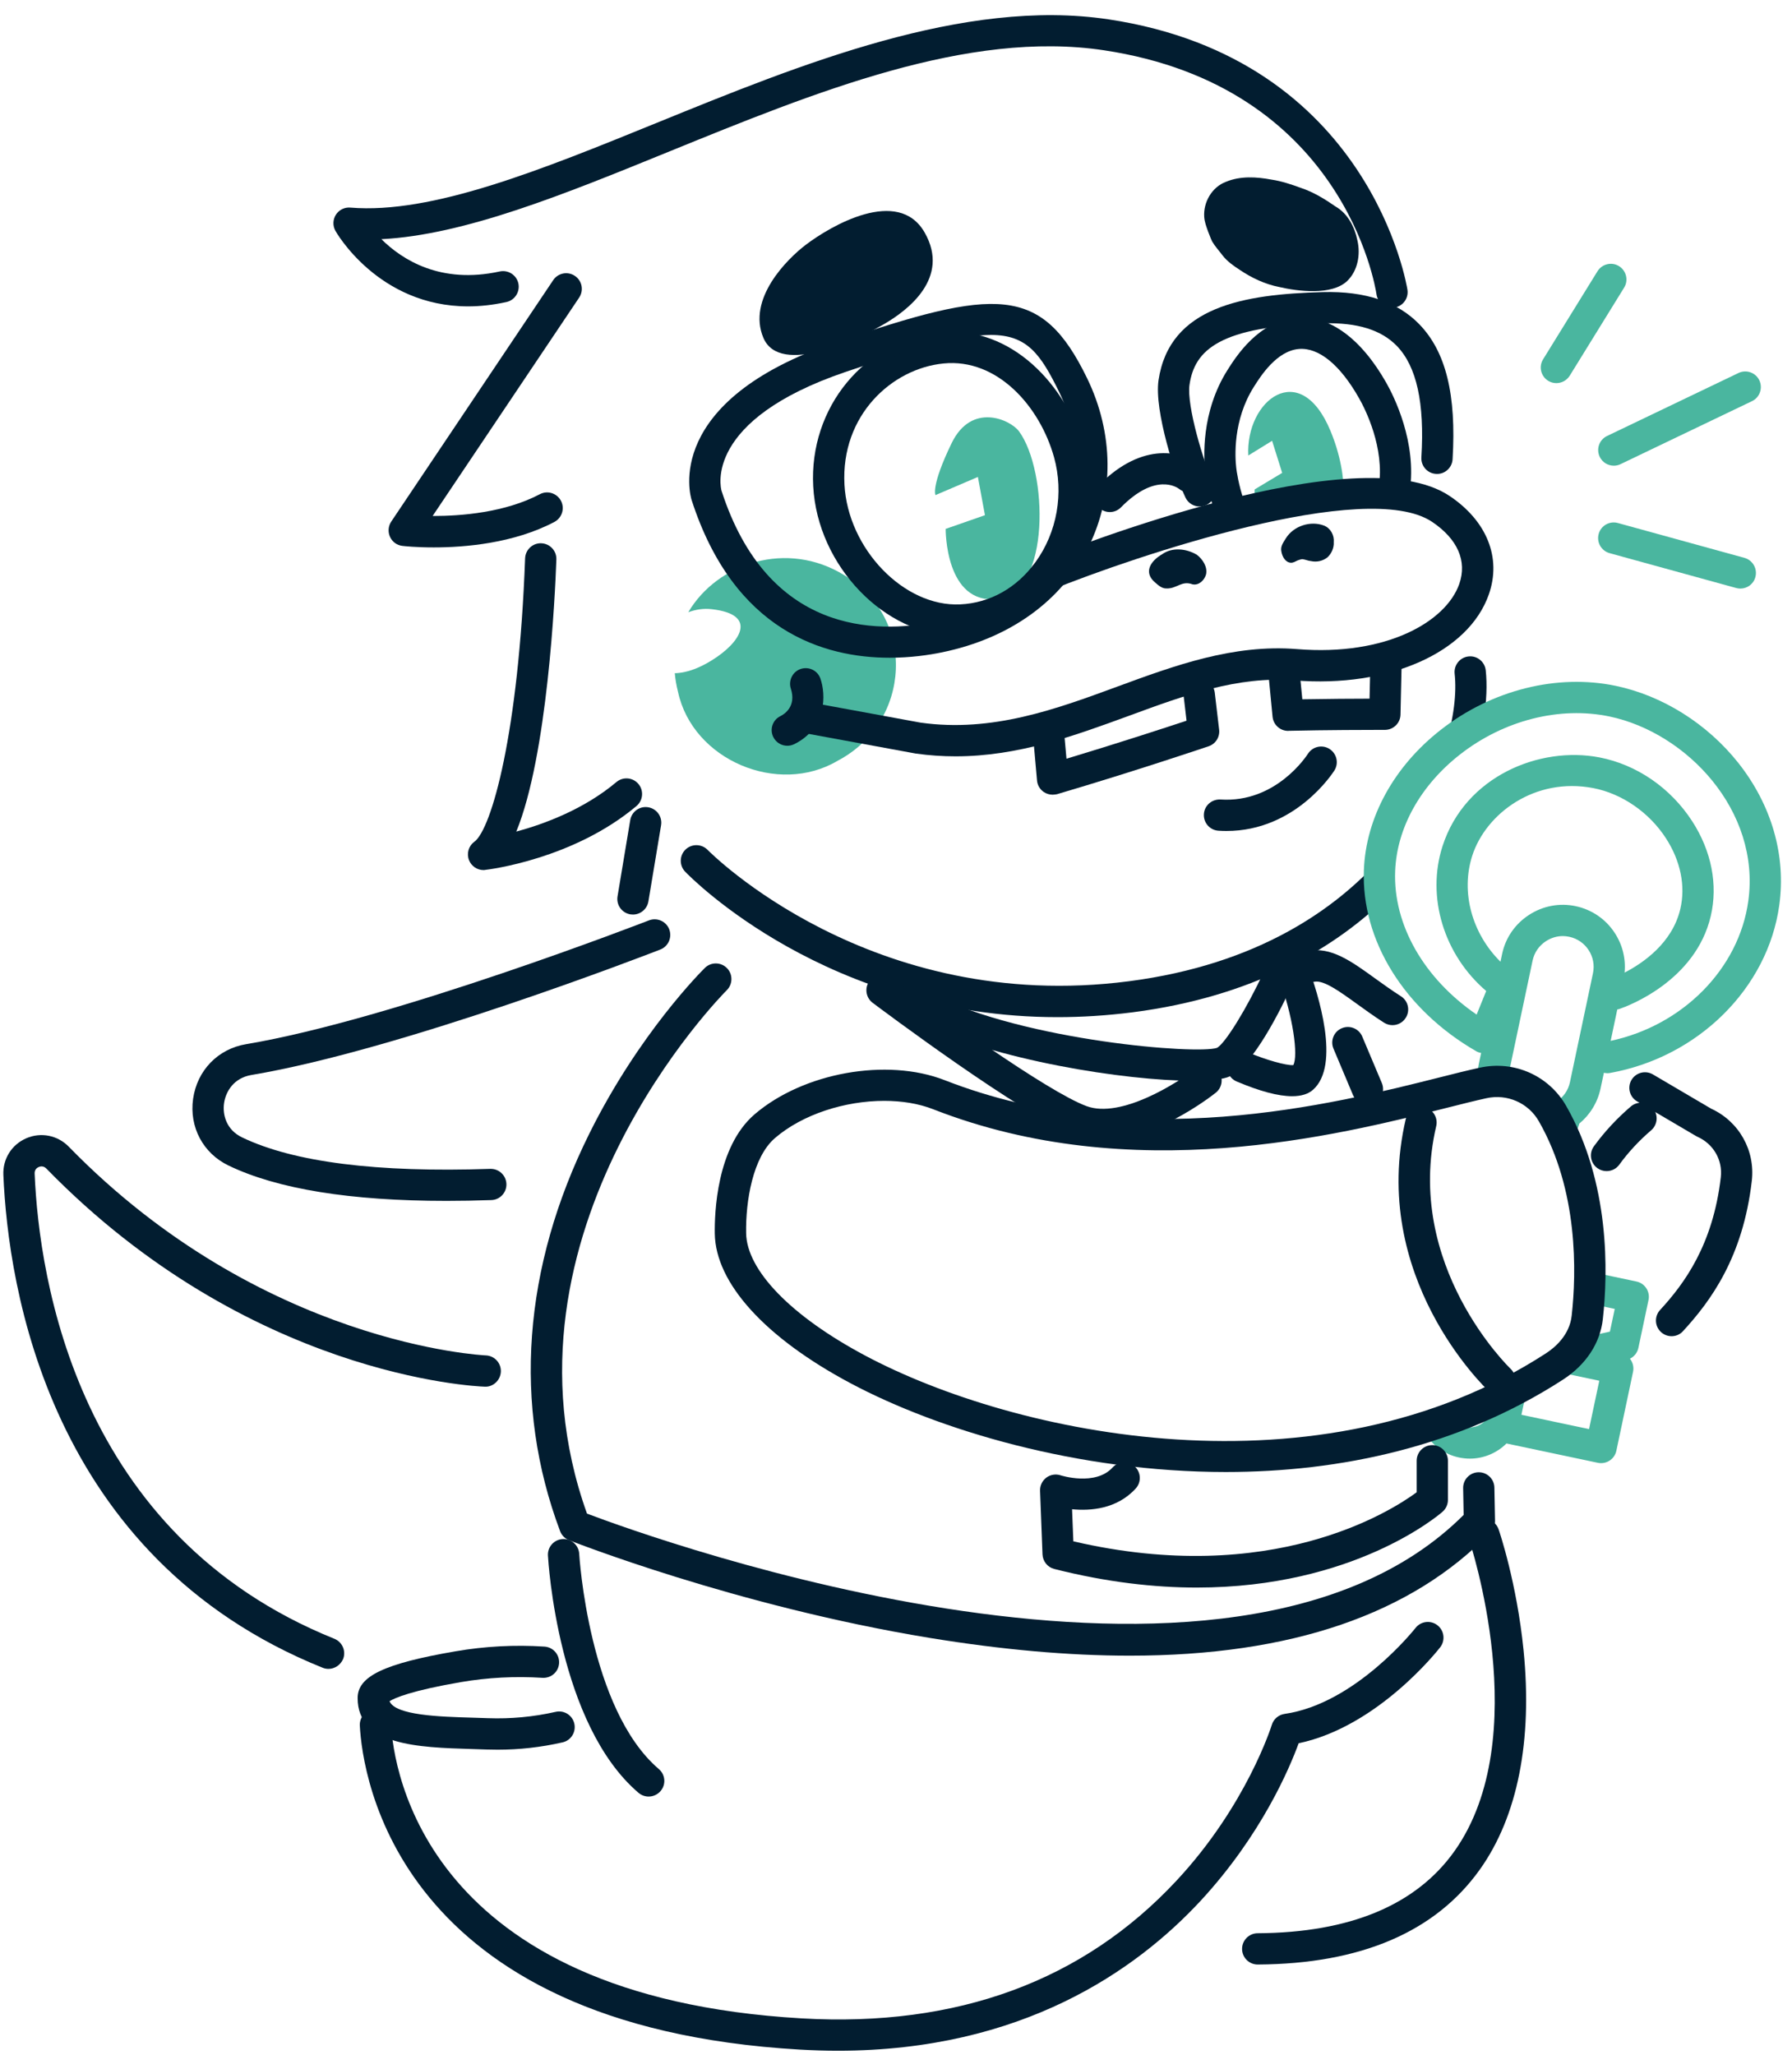 <svg width="82" height="94" viewBox="0 0 82 94" fill="none" xmlns="http://www.w3.org/2000/svg">
<path d="M38.632 26.311C36.031 24.7 32.834 25.736 31.495 28.006C31.838 27.88 32.202 27.822 32.574 27.868C34.743 28.117 33.856 29.419 32.565 30.209C32.056 30.524 31.481 30.779 30.877 30.796C30.903 31.076 30.951 31.359 31.026 31.651C31.695 34.768 35.607 36.419 38.332 34.799C41.703 33.028 41.955 28.283 38.632 26.311Z" fill="#4AB69F"/>
<path d="M63.718 46.895C63.587 46.895 63.455 46.858 63.335 46.784C62.883 46.495 62.462 46.191 62.09 45.922C61.306 45.356 60.568 44.823 60.147 44.909C59.761 44.992 59.383 44.74 59.3 44.354C59.217 43.968 59.469 43.587 59.855 43.507C60.894 43.29 61.836 43.971 62.929 44.761C63.301 45.029 63.687 45.307 64.105 45.573C64.44 45.785 64.537 46.228 64.325 46.56C64.188 46.778 63.956 46.895 63.718 46.895Z" fill="#021D30"/>
<path d="M76.49 61.124C76.318 61.124 76.143 61.061 76.006 60.935C75.714 60.666 75.697 60.214 75.963 59.925C77.071 58.723 78.384 56.946 78.742 53.852C78.833 53.068 78.404 52.327 77.677 52.003C77.651 51.992 77.629 51.98 77.606 51.966L74.91 50.381C74.57 50.181 74.455 49.743 74.655 49.402C74.856 49.062 75.293 48.95 75.634 49.148L78.295 50.713C79.575 51.299 80.321 52.621 80.161 54.015C79.758 57.518 78.267 59.53 77.013 60.892C76.876 61.046 76.684 61.124 76.49 61.124Z" fill="#021D30"/>
<path d="M73.514 53.572C73.368 53.572 73.219 53.526 73.093 53.434C72.773 53.203 72.704 52.753 72.936 52.436C73.419 51.772 73.989 51.159 74.624 50.616C74.925 50.358 75.377 50.395 75.634 50.696C75.892 50.996 75.855 51.448 75.554 51.706C75.002 52.178 74.51 52.708 74.092 53.283C73.955 53.471 73.737 53.572 73.514 53.572Z" fill="#021D30"/>
<path d="M63.694 14.078C63.345 14.078 63.039 13.82 62.987 13.465C62.927 13.059 61.436 3.939 50.51 2.299C44.292 1.366 37.324 4.202 30.587 6.946C25.803 8.895 21.253 10.749 17.452 10.941C18.402 11.883 20.165 13.01 22.867 12.418C23.253 12.335 23.634 12.578 23.72 12.964C23.802 13.351 23.559 13.731 23.173 13.817C22.549 13.954 21.962 14.015 21.419 14.015C17.298 14.015 15.366 10.595 15.346 10.555C15.22 10.323 15.229 10.043 15.372 9.819C15.515 9.599 15.767 9.473 16.03 9.496C19.765 9.805 24.761 7.773 30.049 5.621C36.643 2.937 44.115 -0.105 50.722 0.885C62.736 2.688 64.39 13.156 64.404 13.262C64.461 13.654 64.189 14.015 63.797 14.072C63.763 14.075 63.726 14.078 63.694 14.078Z" fill="#021D30"/>
<path d="M19.845 25.041C19.027 25.041 18.474 24.98 18.414 24.972C18.165 24.943 17.951 24.789 17.848 24.56C17.742 24.334 17.765 24.067 17.902 23.861L25.314 12.815C25.534 12.486 25.98 12.4 26.307 12.621C26.636 12.841 26.722 13.285 26.501 13.614L19.796 23.604C19.808 23.604 19.819 23.604 19.831 23.604C21.104 23.604 23.107 23.447 24.701 22.608C25.05 22.422 25.483 22.559 25.669 22.909C25.852 23.258 25.717 23.69 25.368 23.876C23.511 24.855 21.273 25.041 19.845 25.041Z" fill="#021D30"/>
<path d="M22.128 39.801C21.836 39.801 21.57 39.624 21.461 39.346C21.344 39.043 21.441 38.699 21.704 38.508C22.494 37.93 23.736 33.523 24.028 25.541C24.043 25.146 24.377 24.835 24.769 24.852C25.164 24.866 25.473 25.198 25.459 25.593C25.399 27.278 25.053 34.561 23.625 38.041C24.901 37.695 26.724 37.022 28.206 35.775C28.51 35.52 28.959 35.56 29.213 35.861C29.468 36.164 29.428 36.613 29.128 36.868C26.235 39.303 22.371 39.775 22.208 39.792C22.185 39.798 22.157 39.801 22.128 39.801Z" fill="#021D30"/>
<path d="M28.962 41.836C28.922 41.836 28.885 41.833 28.845 41.827C28.456 41.761 28.192 41.395 28.258 41.003L28.839 37.515C28.905 37.126 29.271 36.862 29.663 36.928C30.052 36.994 30.316 37.36 30.25 37.752L29.669 41.241C29.609 41.587 29.305 41.836 28.962 41.836Z" fill="#021D30"/>
<path d="M46.63 19.732C46.243 19.203 44.464 18.376 43.545 20.273C42.583 22.259 42.807 22.648 42.807 22.648L44.747 21.818L45.07 23.567L43.273 24.194C43.273 24.194 43.239 27.699 45.663 27.396C48.092 27.093 47.952 21.538 46.63 19.732Z" fill="#4AB69F"/>
<path d="M43.77 29.084C40.502 29.084 37.409 25.893 37.212 22.247C37.017 18.639 39.572 15.543 43.032 15.202C46.292 14.884 48.807 17.643 49.611 20.533C50.184 22.588 49.786 24.837 48.547 26.546C47.442 28.071 45.788 28.992 44.002 29.075C43.925 29.081 43.848 29.084 43.77 29.084ZM43.172 16.627C40.812 16.859 38.471 18.997 38.642 22.17C38.8 25.106 41.367 27.77 43.937 27.647C45.301 27.584 46.529 26.895 47.388 25.707C48.372 24.348 48.687 22.556 48.232 20.917C47.588 18.602 45.642 16.378 43.172 16.627Z" fill="#021D30"/>
<path d="M60.769 22.728C61.015 22.728 61.255 22.74 61.495 22.757C61.51 21.835 61.329 20.785 60.877 19.701C59.486 16.361 56.994 18.318 57.12 20.837L58.21 20.164L58.671 21.632L57.412 22.388C57.412 22.388 57.372 22.648 57.563 23.272C58.594 22.923 59.675 22.728 60.769 22.728Z" fill="#4AB69F"/>
<path d="M56.274 23.919C55.979 23.919 55.702 23.736 55.599 23.441C55.284 22.548 55.178 21.781 55.152 21.567C55.081 20.968 54.946 18.862 56.168 16.928C56.557 16.312 57.593 14.678 59.322 14.535C60.818 14.407 62.281 15.471 63.44 17.52C63.777 18.115 64.847 20.233 64.507 22.485C64.447 22.874 64.086 23.146 63.694 23.086C63.302 23.026 63.036 22.663 63.093 22.273C63.365 20.476 62.475 18.722 62.195 18.227C61.328 16.69 60.346 15.889 59.439 15.963C58.417 16.049 57.688 17.202 57.376 17.695C56.403 19.231 56.514 20.92 56.569 21.401C56.583 21.526 56.672 22.193 56.944 22.969C57.075 23.341 56.878 23.75 56.506 23.882C56.431 23.907 56.351 23.919 56.274 23.919Z" fill="#021D30"/>
<path d="M43.724 34.598C43.135 34.598 42.531 34.558 41.91 34.472C41.901 34.472 41.89 34.47 41.882 34.467L36.845 33.542C36.456 33.471 36.198 33.099 36.27 32.71C36.341 32.32 36.713 32.063 37.102 32.134L42.122 33.056C45.401 33.517 48.323 32.441 51.145 31.402C53.746 30.446 56.433 29.459 59.352 29.693C63.427 30.025 66.168 28.443 66.775 26.712C67.141 25.664 66.698 24.657 65.533 23.873C62.531 21.858 51.917 25.444 48.083 26.995C47.716 27.144 47.299 26.966 47.153 26.6C47.004 26.234 47.181 25.816 47.548 25.67C49.03 25.069 62.165 19.892 66.332 22.688C68.04 23.833 68.713 25.515 68.129 27.187C67.196 29.854 63.544 31.471 59.24 31.124C56.639 30.913 54.212 31.805 51.643 32.75C49.159 33.657 46.603 34.598 43.724 34.598Z" fill="#021D30"/>
<path d="M48.166 36.353C48.023 36.353 47.882 36.31 47.762 36.23C47.585 36.11 47.47 35.915 47.453 35.703L47.293 33.906C47.258 33.511 47.547 33.165 47.942 33.131C48.334 33.093 48.684 33.385 48.718 33.78L48.801 34.707C51.176 33.992 53.322 33.291 54.295 32.968L54.164 31.849C54.118 31.456 54.398 31.102 54.79 31.053C55.182 31.007 55.537 31.288 55.586 31.68L55.786 33.377C55.826 33.712 55.626 34.029 55.306 34.138C55.271 34.149 51.949 35.274 48.369 36.33C48.3 36.341 48.231 36.353 48.166 36.353Z" fill="#021D30"/>
<path d="M58.943 33.434C58.577 33.434 58.268 33.156 58.231 32.787L58.056 30.976C58.019 30.584 58.305 30.232 58.7 30.195C59.092 30.16 59.444 30.444 59.481 30.838L59.593 31.989C60.772 31.969 61.948 31.96 62.669 31.96L62.703 30.478C62.712 30.089 63.03 29.779 63.419 29.779C63.425 29.779 63.43 29.779 63.436 29.779C63.831 29.788 64.143 30.114 64.134 30.509L64.085 32.69C64.077 33.079 63.759 33.388 63.37 33.388C63.364 33.388 63.324 33.388 63.204 33.388C62.638 33.388 60.703 33.391 58.963 33.431C58.955 33.434 58.949 33.434 58.943 33.434Z" fill="#021D30"/>
<path d="M36.856 11.21C36.027 11.845 34.175 13.668 34.933 15.457C35.695 17.245 39.312 15.505 40.519 14.787C41.492 14.209 43.513 12.732 42.308 10.632C41.1 8.529 38.01 10.329 36.856 11.21Z" fill="#021D30"/>
<path d="M55.944 11.685C55.787 11.473 55.604 11.279 55.469 11.05C55.392 10.898 55.343 10.735 55.275 10.578C55.2 10.363 55.117 10.146 55.103 9.917C55.06 9.247 55.458 8.555 56.099 8.317C56.757 8.042 57.498 8.088 58.185 8.217C58.648 8.286 59.095 8.437 59.535 8.598C60.111 8.789 60.626 9.11 61.124 9.453C61.679 9.777 61.991 10.389 62.114 11.001C62.263 11.645 62.131 12.389 61.642 12.858C60.935 13.522 59.404 13.331 58.525 13.127C57.882 12.999 57.283 12.716 56.74 12.352C56.448 12.163 56.159 11.96 55.944 11.685Z" fill="#021D30"/>
<path d="M54.891 23.169C54.624 23.169 54.37 23.02 54.247 22.763C53.797 21.827 52.807 18.788 53.013 17.394C53.514 14.017 56.922 13.459 60.534 13.362C62.462 13.31 63.95 13.803 64.946 14.833C66.163 16.089 66.646 18.052 66.469 21.009C66.446 21.403 66.103 21.707 65.71 21.678C65.316 21.655 65.015 21.315 65.041 20.92C65.192 18.427 64.823 16.762 63.919 15.826C63.204 15.088 62.105 14.75 60.574 14.79C55.8 14.922 54.664 16.009 54.43 17.603C54.292 18.539 55.077 21.186 55.537 22.142C55.709 22.497 55.56 22.926 55.202 23.098C55.099 23.146 54.993 23.169 54.891 23.169Z" fill="#021D30"/>
<path d="M40.709 30.088C37.704 30.088 33.589 28.878 31.648 22.874C31.588 22.688 30.312 18.347 38.239 15.657C45.568 13.167 47.657 13.004 49.746 17.305C50.965 19.812 50.991 22.619 49.817 25.003C48.598 27.481 46.217 29.198 43.115 29.839C42.494 29.968 41.656 30.088 40.709 30.088ZM45.344 15.322C44.017 15.322 42.019 15.883 38.7 17.011C32.184 19.223 32.979 22.316 33.016 22.448C35.131 28.984 40.071 29.007 42.829 28.437C45.49 27.888 47.517 26.443 48.538 24.371C49.514 22.385 49.488 20.038 48.464 17.929C47.617 16.195 46.999 15.322 45.344 15.322Z" fill="#021D30"/>
<path d="M50.785 23.424C50.604 23.424 50.421 23.355 50.284 23.218C50.004 22.94 49.998 22.488 50.275 22.205C52.321 20.127 54.176 20.679 54.871 21.263C55.175 21.518 55.215 21.967 54.96 22.27C54.708 22.571 54.264 22.611 53.961 22.368C53.844 22.279 52.859 21.618 51.294 23.209C51.154 23.352 50.968 23.424 50.785 23.424Z" fill="#021D30"/>
<path d="M53.373 26.918C53.851 26.938 54.066 26.543 54.567 26.729C54.858 26.792 55.116 26.54 55.188 26.274C55.265 25.933 55.027 25.573 54.764 25.375C54.286 25.095 53.645 25.02 53.176 25.355C52.646 25.662 52.3 26.191 52.873 26.66C53.018 26.786 53.173 26.924 53.373 26.918Z" fill="#021D30"/>
<path d="M59.371 25.639C59.443 25.61 59.517 25.587 59.595 25.578C59.729 25.593 59.855 25.656 59.992 25.667C60.253 25.724 60.525 25.664 60.736 25.501C60.928 25.332 61.048 25.055 61.031 24.803C61.063 24.488 60.885 24.159 60.585 24.042C59.964 23.807 59.191 24.059 58.839 24.626C58.722 24.82 58.579 24.995 58.636 25.238C58.676 25.461 58.811 25.722 59.062 25.742C59.174 25.75 59.274 25.684 59.371 25.639Z" fill="#021D30"/>
<path d="M56.124 38.013C56.004 38.013 55.881 38.01 55.755 38.001C55.36 37.975 55.063 37.635 55.089 37.24C55.114 36.845 55.452 36.553 55.85 36.573C58.385 36.739 59.79 34.573 59.85 34.481C60.062 34.149 60.503 34.049 60.838 34.261C61.169 34.473 61.27 34.91 61.061 35.245C60.983 35.363 59.278 38.013 56.124 38.013Z" fill="#021D30"/>
<path d="M36.028 34.115C35.764 34.115 35.513 33.969 35.387 33.72C35.209 33.365 35.352 32.936 35.707 32.761C35.888 32.673 36.451 32.318 36.188 31.502C36.068 31.13 36.268 30.724 36.64 30.601C37.012 30.478 37.413 30.672 37.541 31.041C37.788 31.748 37.853 33.288 36.345 34.041C36.242 34.089 36.134 34.115 36.028 34.115Z" fill="#021D30"/>
<path d="M66.125 34.15C66.663 33.7 67.252 33.305 67.879 32.976C68.031 32.083 68.054 31.294 67.985 30.661C67.942 30.269 67.59 29.983 67.195 30.029C66.803 30.072 66.52 30.427 66.563 30.819C66.66 31.697 66.528 32.865 66.125 34.15Z" fill="#021D30"/>
<path d="M63.126 39.827C63.131 39.641 63.151 39.458 63.172 39.278C61.145 41.541 57.6 44.117 51.656 44.887C39.849 46.418 32.48 38.98 32.383 38.88C32.108 38.597 31.656 38.588 31.37 38.86C31.086 39.135 31.078 39.587 31.35 39.873C31.636 40.171 37.892 46.529 48.394 46.529C49.495 46.529 50.646 46.458 51.839 46.306C57.328 45.596 60.931 43.424 63.229 41.267C63.149 40.789 63.108 40.308 63.126 39.827Z" fill="#021D30"/>
<path d="M54.569 49.439C51.516 49.439 45.509 48.501 42.003 46.77C41.649 46.595 41.503 46.166 41.68 45.811C41.855 45.456 42.284 45.313 42.639 45.487C46.991 47.637 54.806 48.237 55.685 47.934C56.051 47.754 57.067 46.111 57.84 44.431C58.006 44.074 58.429 43.916 58.787 44.08C59.145 44.245 59.302 44.669 59.139 45.027C58.636 46.123 57.348 48.733 56.275 49.236C55.986 49.374 55.382 49.439 54.569 49.439Z" fill="#021D30"/>
<path d="M50.468 52.152C50.047 52.152 49.633 52.089 49.235 51.946C46.868 51.079 40.212 46.085 39.931 45.873C39.617 45.636 39.551 45.187 39.788 44.872C40.026 44.557 40.475 44.491 40.79 44.729C42.664 46.14 47.924 49.943 49.724 50.601C51.298 51.179 53.879 49.542 54.743 48.864C55.053 48.621 55.505 48.672 55.748 48.984C55.991 49.293 55.94 49.745 55.628 49.989C55.307 50.243 52.803 52.152 50.468 52.152Z" fill="#021D30"/>
<path d="M59.125 50.146C58.495 50.146 57.648 49.92 56.586 49.471C56.223 49.316 56.054 48.896 56.209 48.532C56.363 48.169 56.781 47.997 57.147 48.154C57.926 48.483 58.847 48.744 59.179 48.724C59.414 48.303 59.179 46.498 58.492 44.643C58.355 44.274 58.544 43.862 58.913 43.724C59.285 43.587 59.694 43.776 59.831 44.145C60.33 45.487 61.351 48.727 60.083 49.851C59.86 50.049 59.54 50.146 59.125 50.146Z" fill="#021D30"/>
<path d="M79.537 34.891C78.12 33.108 76.083 31.826 73.945 31.376C71.261 30.81 68.265 31.559 65.935 33.38C63.786 35.056 62.501 37.397 62.41 39.798C62.287 43.015 64.258 46.191 67.555 48.091C67.624 48.131 67.701 48.154 67.775 48.169L67.678 48.624C67.606 48.961 67.601 49.293 67.65 49.617C68.202 49.482 68.691 49.373 69.057 49.308C69.049 49.182 69.052 49.05 69.077 48.921L70.13 43.939C70.208 43.573 70.425 43.258 70.743 43.052C70.978 42.9 71.241 42.82 71.513 42.82C71.61 42.82 71.707 42.832 71.805 42.852C72.566 43.012 73.055 43.762 72.892 44.523L71.839 49.505C71.762 49.871 71.544 50.186 71.227 50.392C70.975 50.555 70.689 50.63 70.397 50.618C70.754 51.334 71.198 52.269 71.616 53.274L72.251 51.457C72.257 51.437 72.26 51.419 72.265 51.4C72.743 51.005 73.098 50.452 73.238 49.8L73.393 49.073C73.444 49.084 73.496 49.093 73.55 49.093C73.593 49.093 73.636 49.09 73.679 49.081C77.711 48.358 80.893 45.201 81.417 41.412C81.735 39.132 81.065 36.816 79.537 34.891ZM72.102 41.452C71.361 41.295 70.603 41.438 69.965 41.853C69.326 42.268 68.889 42.903 68.734 43.644L68.66 43.993C67.36 42.709 66.831 40.817 67.369 39.143C67.99 37.217 70.234 35.534 72.912 36.052C74.223 36.307 75.465 37.163 76.229 38.342C76.901 39.378 77.136 40.528 76.89 41.578C76.526 43.141 75.178 44.059 74.34 44.491C74.4 43.856 74.246 43.224 73.891 42.68C73.479 42.045 72.843 41.61 72.102 41.452ZM80 41.218C79.571 44.317 77.001 46.91 73.702 47.614L74.005 46.177C74.04 46.171 74.077 46.166 74.111 46.151C74.466 46.031 77.585 44.886 78.283 41.904C78.618 40.471 78.315 38.928 77.431 37.563C76.443 36.041 74.895 34.976 73.187 34.647C70.471 34.121 67.046 35.494 66.01 38.702C65.257 41.037 66.076 43.684 68.007 45.333L67.569 46.412C65.16 44.76 63.746 42.308 63.841 39.853C63.915 37.872 65 35.924 66.817 34.507C68.817 32.945 71.373 32.298 73.653 32.776C77.179 33.517 80.57 37.085 80 41.218Z" fill="#4AB69F"/>
<path d="M72.091 54.467C72.111 54.521 72.131 54.576 72.148 54.63C72.131 54.576 72.114 54.521 72.091 54.467Z" fill="#4AB69F"/>
<path d="M72.644 59.612L73.889 59.876L73.668 60.914L71.468 61.398C71.459 61.401 71.451 61.404 71.442 61.407C71.279 61.593 71.107 61.773 70.924 61.953C70.915 62.002 70.907 62.05 70.907 62.102C70.907 62.44 71.144 62.729 71.474 62.8L73.182 63.161L72.713 65.373L69.619 64.718L70.037 62.74C69.49 63.187 68.904 63.604 68.314 63.974L68.194 64.534C68.085 65.052 67.576 65.384 67.058 65.273C66.843 65.227 66.663 65.11 66.531 64.955C66.053 65.184 65.596 65.373 65.184 65.513C65.51 66.085 66.068 66.526 66.763 66.672C66.929 66.706 67.095 66.724 67.258 66.724C67.897 66.724 68.497 66.466 68.935 66.031L73.116 66.915C73.165 66.927 73.216 66.93 73.265 66.93C73.597 66.93 73.892 66.698 73.963 66.363L74.727 62.752C74.773 62.531 74.713 62.317 74.584 62.154C74.779 62.059 74.925 61.876 74.971 61.658L75.434 59.469C75.517 59.083 75.268 58.702 74.882 58.622L72.965 58.216C72.959 58.685 72.847 59.152 72.644 59.612Z" fill="#4AB69F"/>
<path d="M56.091 67.336C49.332 67.336 42.942 65.419 38.915 63.273C35.009 61.192 32.745 58.7 32.708 56.434C32.694 55.532 32.78 52.473 34.531 50.973C36.76 49.062 40.584 48.378 43.233 49.414C51.901 52.799 60.976 50.518 65.852 49.291C66.565 49.111 67.18 48.956 67.709 48.842C69.283 48.495 70.871 49.199 71.667 50.59C73.679 54.11 73.582 58.211 73.344 60.343C73.221 61.444 72.574 62.429 71.521 63.11C66.768 66.186 61.319 67.336 56.091 67.336ZM40.461 50.358C38.666 50.358 36.726 50.973 35.464 52.058C34.448 52.928 34.116 54.945 34.142 56.411C34.17 58.116 36.208 60.211 39.591 62.011C46.43 65.654 60.372 68.633 70.74 61.908C71.138 61.65 71.822 61.084 71.919 60.182C72.136 58.225 72.231 54.465 70.419 51.297C69.939 50.453 68.971 50.026 68.013 50.238C67.506 50.35 66.9 50.501 66.198 50.679C61.168 51.944 51.807 54.299 42.71 50.745C42.04 50.481 41.265 50.358 40.461 50.358Z" fill="#021D30"/>
<path d="M68.631 63.851C68.456 63.851 68.279 63.788 68.142 63.656C67.915 63.444 62.644 58.385 64.327 51.185C64.416 50.802 64.802 50.561 65.186 50.65C65.569 50.739 65.809 51.125 65.721 51.508C64.227 57.89 69.072 62.566 69.12 62.612C69.406 62.884 69.421 63.336 69.149 63.622C69.011 63.774 68.82 63.851 68.631 63.851Z" fill="#021D30"/>
<path d="M62.573 50.535C62.292 50.535 62.029 50.369 61.914 50.098L61.019 47.971C60.864 47.608 61.036 47.187 61.399 47.036C61.763 46.881 62.183 47.053 62.335 47.416L63.231 49.542C63.385 49.906 63.214 50.327 62.85 50.478C62.759 50.518 62.667 50.535 62.573 50.535Z" fill="#021D30"/>
<path d="M54.767 72.622C52.829 72.622 50.654 72.382 48.245 71.772C47.936 71.695 47.718 71.423 47.704 71.105L47.592 68.195C47.584 67.96 47.69 67.737 47.878 67.594C48.067 67.454 48.311 67.414 48.534 67.488C48.548 67.494 50.125 67.992 50.912 67.128C51.178 66.836 51.63 66.813 51.922 67.079C52.214 67.345 52.237 67.797 51.971 68.089C51.112 69.033 49.902 69.122 49.057 69.039L49.115 70.507C58.181 72.616 63.638 69.139 64.825 68.264V66.821C64.825 66.427 65.146 66.106 65.541 66.106C65.936 66.106 66.256 66.427 66.256 66.821V68.613C66.256 68.819 66.167 69.016 66.01 69.154C65.804 69.334 61.923 72.622 54.767 72.622Z" fill="#021D30"/>
<path d="M20.431 54.934C16.041 54.934 12.693 54.393 10.458 53.317C9.291 52.756 8.653 51.557 8.836 50.264C9.022 48.962 9.975 47.98 11.262 47.765C18.002 46.638 29.577 42.148 29.695 42.102C30.064 41.959 30.479 42.142 30.622 42.508C30.765 42.878 30.582 43.293 30.215 43.436C29.735 43.622 18.385 48.023 11.5 49.176C10.696 49.311 10.329 49.932 10.252 50.467C10.178 50.993 10.355 51.683 11.076 52.029C13.434 53.163 17.255 53.646 22.431 53.469C22.44 53.469 22.449 53.469 22.457 53.469C22.841 53.469 23.158 53.772 23.173 54.158C23.187 54.553 22.878 54.885 22.483 54.897C21.776 54.922 21.089 54.934 20.431 54.934Z" fill="#021D30"/>
<path d="M51.693 75.738C48.903 75.738 45.85 75.466 42.539 74.925C33.662 73.469 26.11 70.481 26.033 70.453C25.847 70.378 25.698 70.229 25.629 70.04C23.463 64.277 23.924 57.99 26.965 51.86C29.246 47.259 32.134 44.397 32.254 44.277C32.534 43.999 32.989 44.005 33.264 44.285C33.542 44.566 33.536 45.021 33.255 45.298C33.144 45.407 22.244 56.347 26.86 69.239C29.95 70.41 56.326 79.939 66.975 69.299L66.952 68.077C66.943 67.682 67.258 67.356 67.653 67.348C67.659 67.348 67.661 67.348 67.667 67.348C68.056 67.348 68.374 67.659 68.382 68.049L68.411 69.571C68.414 69.76 68.342 69.943 68.214 70.081C64.602 73.844 59.065 75.738 51.693 75.738Z" fill="#021D30"/>
<path d="M38.343 93.809C37.779 93.809 37.201 93.792 36.605 93.758C18.139 92.691 16.588 81.23 16.465 78.943C16.442 78.548 16.745 78.21 17.14 78.191C17.538 78.162 17.873 78.471 17.893 78.866C18.005 80.941 19.438 91.334 36.688 92.33C43.794 92.739 49.566 90.619 53.844 86.02C57.055 82.572 58.185 78.937 58.197 78.903C58.277 78.637 58.506 78.442 58.781 78.402C62.032 77.939 64.744 74.505 64.773 74.47C65.016 74.158 65.466 74.104 65.777 74.347C66.089 74.591 66.144 75.04 65.903 75.352C65.783 75.506 63.039 78.989 59.425 79.744C59.021 80.852 57.733 83.931 54.94 86.95C51.981 90.141 46.753 93.809 38.343 93.809Z" fill="#021D30"/>
<path d="M57.551 89.866C57.159 89.866 56.839 89.549 56.836 89.156C56.833 88.762 57.151 88.438 57.546 88.435C61.77 88.41 64.8 87.148 66.554 84.681C70.251 79.481 67.252 70.516 67.224 70.427C67.095 70.052 67.295 69.646 67.67 69.52C68.045 69.391 68.451 69.591 68.577 69.966C68.612 70.064 69.407 72.413 69.716 75.486C70.131 79.624 69.445 83.09 67.725 85.508C65.69 88.372 62.27 89.838 57.557 89.866C57.554 89.866 57.554 89.866 57.551 89.866Z" fill="#021D30"/>
<path d="M29.681 82.183C29.518 82.183 29.352 82.126 29.217 82.011C25.543 78.877 25.091 71.472 25.073 71.157C25.051 70.762 25.354 70.424 25.749 70.404C26.144 70.381 26.481 70.684 26.504 71.079C26.507 71.151 26.939 78.188 30.147 80.924C30.448 81.181 30.485 81.63 30.227 81.931C30.084 82.097 29.881 82.183 29.681 82.183Z" fill="#021D30"/>
<path d="M22.773 80.039C22.607 80.039 22.441 80.036 22.277 80.031C22.046 80.022 21.811 80.016 21.576 80.008C19.133 79.933 16.365 79.85 16.365 77.675C16.365 76.68 17.579 76.099 20.844 75.538C22.189 75.306 23.557 75.234 24.916 75.323C25.311 75.349 25.608 75.689 25.583 76.084C25.557 76.479 25.222 76.774 24.822 76.751C23.574 76.671 22.32 76.737 21.096 76.946C18.818 77.338 18.065 77.67 17.825 77.821C18.088 78.468 20.114 78.531 21.619 78.574C21.86 78.583 22.097 78.588 22.332 78.597C23.362 78.634 24.401 78.54 25.425 78.308C25.812 78.219 26.195 78.463 26.281 78.849C26.367 79.235 26.126 79.619 25.74 79.704C24.759 79.928 23.763 80.039 22.773 80.039Z" fill="#021D30"/>
<path d="M15.029 76.342C14.94 76.342 14.849 76.325 14.763 76.29C2.226 71.242 0.369 58.843 0.154 53.743C0.123 53.013 0.535 52.358 1.204 52.069C1.874 51.78 2.638 51.932 3.147 52.455C11.984 61.521 22.129 61.996 22.229 62.002C22.624 62.016 22.933 62.348 22.919 62.743C22.904 63.138 22.564 63.456 22.18 63.433C21.742 63.418 11.38 62.952 2.123 53.457C1.988 53.32 1.845 53.354 1.771 53.385C1.699 53.417 1.576 53.497 1.585 53.686C1.788 58.505 3.537 70.229 15.301 74.965C15.667 75.114 15.845 75.529 15.699 75.895C15.578 76.17 15.312 76.342 15.029 76.342Z" fill="#021D30"/>
<path d="M71.218 17.526C71.089 17.526 70.96 17.492 70.843 17.42C70.508 17.211 70.402 16.771 70.611 16.436L73.101 12.406C73.31 12.072 73.751 11.966 74.085 12.175C74.42 12.384 74.526 12.824 74.317 13.159L71.828 17.188C71.69 17.406 71.455 17.526 71.218 17.526Z" fill="#4AB69F"/>
<path d="M73.848 21.303C73.582 21.303 73.325 21.155 73.202 20.897C73.03 20.539 73.182 20.113 73.537 19.944L79.552 17.062C79.909 16.891 80.336 17.043 80.505 17.397C80.674 17.752 80.525 18.181 80.17 18.35L74.155 21.232C74.057 21.281 73.951 21.303 73.848 21.303Z" fill="#4AB69F"/>
<path d="M79.638 26.924C79.575 26.924 79.512 26.915 79.446 26.898L73.654 25.304C73.273 25.198 73.05 24.806 73.153 24.426C73.256 24.045 73.651 23.819 74.032 23.925L79.824 25.519C80.204 25.625 80.427 26.017 80.324 26.397C80.241 26.718 79.952 26.924 79.638 26.924Z" fill="#4AB69F"/>
</svg>
